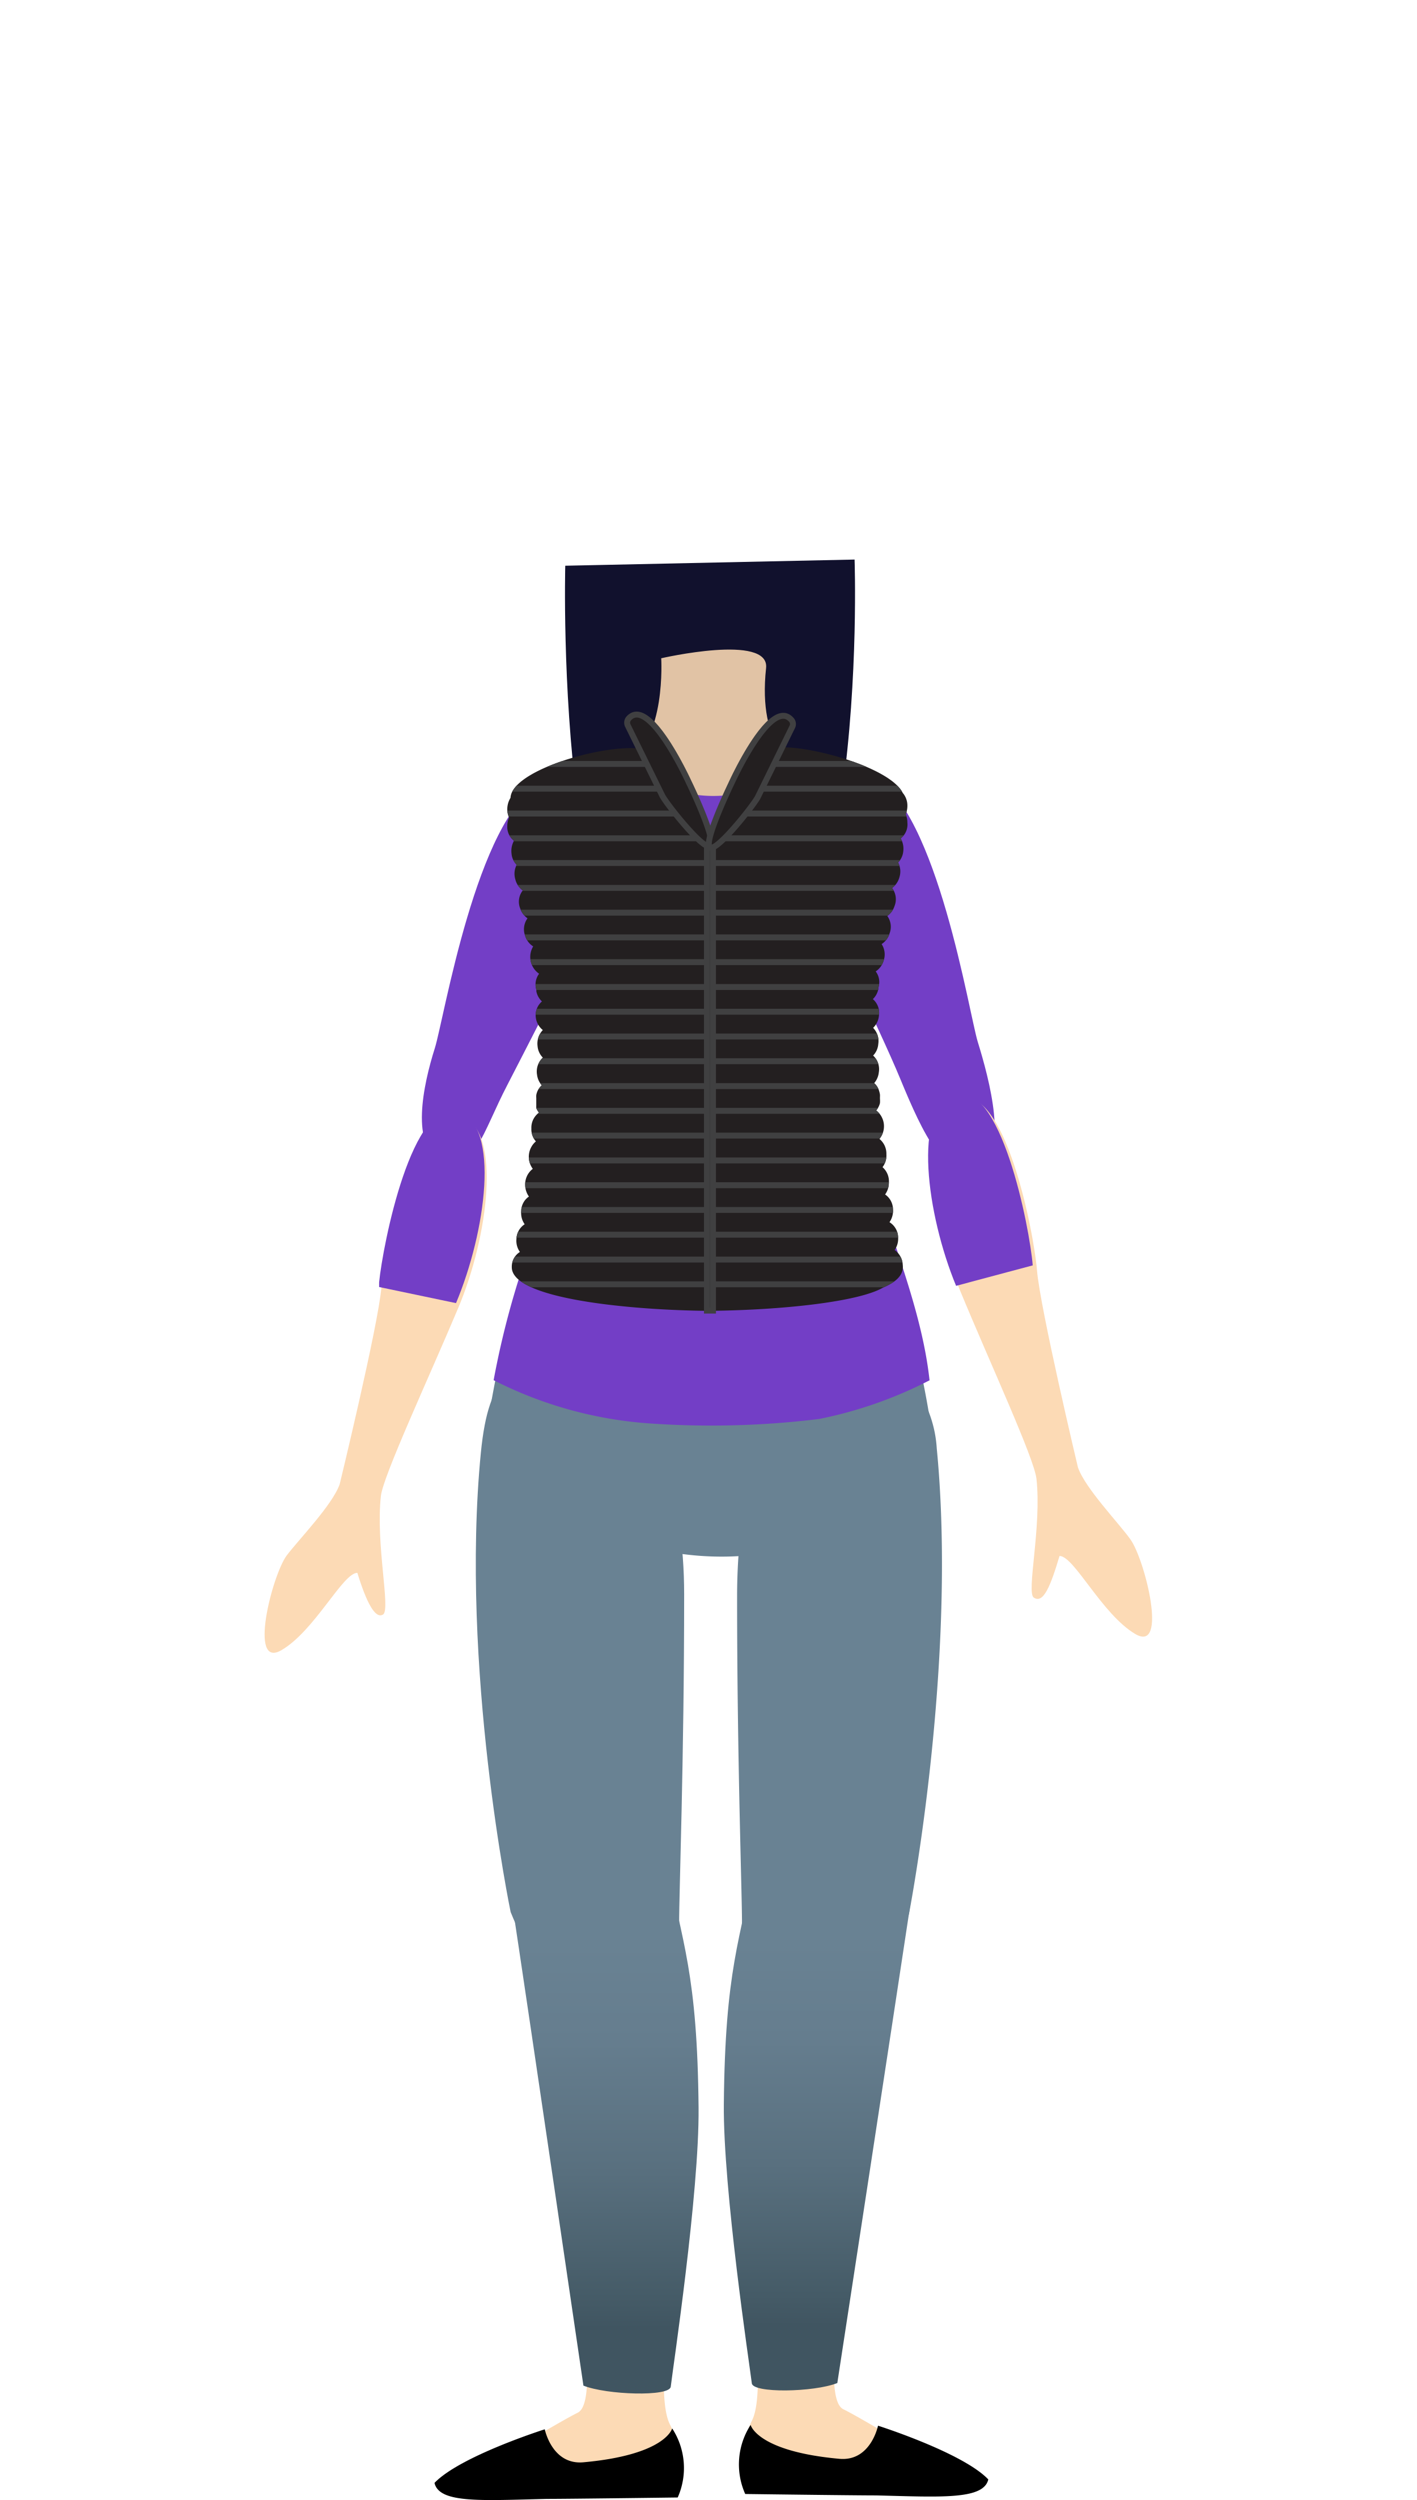 <svg xmlns="http://www.w3.org/2000/svg" xmlns:xlink="http://www.w3.org/1999/xlink" width="110" height="194" viewBox="0 0 110 194"><defs><linearGradient id="linear-gradient" x1="-6608.56" y1="150.63" x2="-6608.56" y2="180.46" gradientTransform="matrix(-1, 0, 0, 1, -6545.06, 0)" gradientUnits="userSpaceOnUse"><stop offset="0" stop-color="#698293"/><stop offset="0.26" stop-color="#657d8e"/><stop offset="0.58" stop-color="#59707f"/><stop offset="0.92" stop-color="#455b67"/><stop offset="1" stop-color="#405561"/></linearGradient><linearGradient id="linear-gradient-2" x1="291.89" y1="150.76" x2="291.89" y2="180.69" gradientTransform="translate(-245)" xlink:href="#linear-gradient"/><clipPath id="clip-path"><path d="M69.92,65.06a1.59,1.59,0,0,1,.2,1,1.45,1.45,0,0,1-.4.87,1.48,1.48,0,0,1,.11,1.11,1.55,1.55,0,0,1-.58.87,1.43,1.43,0,0,1,.19,1.4,1.52,1.52,0,0,1-.56.77,1.42,1.42,0,0,1,.18,1.34,1.49,1.49,0,0,1-.62.84,1.47,1.47,0,0,1,.15,1.3,1.5,1.5,0,0,1-.61.82h0a1.37,1.37,0,0,1,.2,1.28.43.43,0,0,1,0,.11,1.48,1.48,0,0,1-.42.76,1.41,1.41,0,0,1,.47,1.29,1.5,1.5,0,0,1-.45.94,1.47,1.47,0,0,1,.4,1.25,1.45,1.45,0,0,1-.4.9,1.44,1.44,0,0,1,.44,1.31,1.51,1.51,0,0,1-.36.83,1.19,1.19,0,0,1,.36.53,2,2,0,0,1,.09.35,1.48,1.48,0,0,1,0,.21h0v.13a1.88,1.88,0,0,1,0,.33,1.46,1.46,0,0,1-.29.57,1.55,1.55,0,0,1,.25,2.21,1.47,1.47,0,0,1,.54,1.19,1.5,1.5,0,0,1-.3,1A1.46,1.46,0,0,1,69,91.81a1.54,1.54,0,0,1-.29.88,1.39,1.39,0,0,1,.61,1.15,1.54,1.54,0,0,1-.27,1A1.41,1.41,0,0,1,69.72,96a1.55,1.55,0,0,1-.27,1,1.49,1.49,0,0,1,.63,1.16c.14,1.15-1.35,1.65-1.59,1.79-1.91,1.06-7.66,1.71-13.43,1.77a.49.49,0,0,1-.17,0c-5.77-.06-15.2-.89-15.16-3.4a1.34,1.34,0,0,1,.63-1.17,1.49,1.49,0,0,1-.27-1A1.41,1.41,0,0,1,40.73,95a1.49,1.49,0,0,1-.27-1,1.38,1.38,0,0,1,.6-1.15,1.54,1.54,0,0,1-.29-.88,1.5,1.5,0,0,1,.59-1.27,1.57,1.57,0,0,1,.24-2.13,1.41,1.41,0,0,1-.35-1,1.44,1.44,0,0,1,.59-1.23,1.26,1.26,0,0,1-.21-.36l0-.1a.25.25,0,0,1,0-.07.94.94,0,0,0,0-.09l0-.21s0,0,0-.07v-.23a1.57,1.57,0,0,1,0-.23h0a1.28,1.28,0,0,1,.43-.76,1.52,1.52,0,0,1-.37-.82,1.47,1.47,0,0,1,.45-1.33,1.43,1.43,0,0,1-.41-.9,1.51,1.51,0,0,1,.41-1.24A1.47,1.47,0,0,1,41.6,79a1.41,1.41,0,0,1,.47-1.29,1.49,1.49,0,0,1-.43-.76.51.51,0,0,1,0-.13,1.39,1.39,0,0,1,.21-1.26,1.58,1.58,0,0,1-.46-2.12,1.5,1.5,0,0,1-.63-.84,1.45,1.45,0,0,1,.19-1.34,1.54,1.54,0,0,1-.57-.77,1.41,1.41,0,0,1,.2-1.39,1.53,1.53,0,0,1-.58-.88,1.48,1.48,0,0,1,.11-1.11,1.39,1.39,0,0,1-.4-.87,1.65,1.65,0,0,1,.19-1,1.35,1.35,0,0,1-.52-1.13,1.64,1.64,0,0,1,.14-.67,1.51,1.51,0,0,1-.14-.65,1.68,1.68,0,0,1,.25-.88c.11-2.48,9.59-4.81,11.06-3.46h0l4.46,7.35,4-7.5A3.23,3.23,0,0,1,61.06,58h.13c2.79.15,8,1.73,8.89,3.53h0a1.52,1.52,0,0,1,.36,1,1.67,1.67,0,0,1-.13.65,1.76,1.76,0,0,1,.13.66A1.37,1.37,0,0,1,69.92,65.06Z" fill="#231f20"/></clipPath></defs><title>landian-09-body</title><g id="landians"><path d="M43.88,43.9s-1,37.36,10.75,36.58c13-.87,11.71-37.06,11.71-37.06Z" fill="#11112d"/><path d="M67.85,60.28C72.77,63,75.22,78.61,75.9,80.84c.9,2.91,2.46,8.72,0,9.83s-4.25-2.68-6-6.92-5.82-12.23-6.71-15.43C62,64.3,62.94,57.59,67.85,60.28Z" fill="#733ec6"/><path d="M41.94,60.81C37,63.46,34.46,79.09,33.76,81.32c-.92,2.9-1.93,7.65.52,8.79s3.2-2.27,5.1-5.91c3-5.83,6.29-12.12,7.2-15.32C47.72,64.87,46.87,58.16,41.94,60.81Z" fill="#733ec6"/><path d="M70.56,148.53s3.78-19.44,2.16-36.13a9.36,9.36,0,0,0-3.2-6.5c-4.62-4.79-12.3,2.16-12.3,18,0,13,.4,23.28.38,25.56C57.54,157.89,65.93,160.17,70.56,148.53Z" fill="#698293"/><path d="M58.37,187.84c.72-1.42.41-5,.37-7.33s-.86-2.69-2-12.53.45-12.3,1.79-19a4.5,4.5,0,0,1,8.94.89c.23,5.82-2.25,30.48-2.46,30.66-.27,2.16-.6,5.89.45,6.42,1.29.64,3.74,2.15,6.4,3.65,1.51.63,4.18,1.3,4.31,2.09,0,1.27-2.75.77-8.23.66-1.95,0-4.53-.24-6.52-.13C56.61,193.47,57.65,189.27,58.37,187.84Z" fill="#fcdab5"/><path d="M58.27,188.17s.48,2.05,6.89,2.63c2.44.22,3-2.57,3-2.57s6.58,2.09,8.56,4.17C76.35,194,73,193.76,68,193.64c-1.8,0-10.15-.11-10.15-.11A5.63,5.63,0,0,1,58.27,188.17Z"/><path d="M65,184.92s4.34-28.31,5.79-37.93c1.31-8.63-11-8.6-12-3.22-1.37,6.84-2.5,9.11-2.6,19.52-.06,6.61,2,20.24,2.17,21.63C58.37,185.73,63.19,185.64,65,184.92Z" fill="url(#linear-gradient)"/><path d="M39.64,148.37s-3.94-19-2.31-35.66c.32-3.18.9-4.72,2.05-6.18,4.52-5.71,13.73,1.39,13.73,17.19,0,13-.4,23.28-.39,25.56C52.78,157.72,44.31,160,39.64,148.37Z" fill="#698293"/><path d="M52,188.12c-.72-1.43-.42-5-.37-7.33s.86-2.69,2-12.54-.45-12.3-1.79-19a4.51,4.51,0,0,0-9,.9c-.22,5.81,2.26,30.47,2.46,30.65.27,2.16.61,5.89-.45,6.42-1.29.65-3.74,2.15-6.4,3.66-1.5.62-4.17,1.29-4.31,2.08,0,1.27,2.75.77,8.23.66,1.95,0,4.53-.24,6.53-.13C53.78,193.74,52.73,189.55,52,188.12Z" fill="#fcdab5"/><path d="M52.18,188.44s-.48,2.05-6.89,2.63c-2.44.22-3-2.56-3-2.56s-6.57,2.08-8.56,4.16c.36,1.61,3.68,1.36,8.73,1.24,1.8,0,10.15-.11,10.15-.11A5.63,5.63,0,0,0,52.18,188.44Z"/><path d="M45.29,185.12s-4.2-28.64-5.66-38.26c-1.3-8.62,10.95-8.2,12-2.82,1.37,6.84,2.5,9.11,2.6,19.52.06,6.61-2,20.24-2.16,21.64C52,186,47.08,185.84,45.29,185.12Z" fill="url(#linear-gradient-2)"/><path d="M51.33,51.08s.39,6.34-2.66,8c-.67.37,3.23,27.62,6.78,27.86,2.52.16,4.88-22.08,6.41-27.51,0,0-3.07-1.34-2.39-7.59C59.76,49.14,51.33,51.08,51.33,51.08Z" fill="#e1c3a5"/><path d="M41.58,95a106.28,106.28,0,0,0-3.78,15.78c-.15.89,7.67,9.16,15.26,9.82a22.85,22.85,0,0,0,4.33.15C65,120.41,72.47,112,72.32,111a73,73,0,0,0-4.43-16.4Z" fill="#698293"/><path d="M48.68,58.62s-4.94.89-5.71,2c-.22,2.69-1,7.3.57,12.26.5,1.62,1,5.25.57,12.28-.17,2.92-2,8.58-3.12,11.94a66.47,66.47,0,0,0-2.67,10,31.42,31.42,0,0,0,12.17,3.36,68.76,68.76,0,0,0,13.1-.35,32.66,32.66,0,0,0,8.57-3c-.81-7.42-4.83-14.57-5.91-22.76a35,35,0,0,1,.62-11.77c1.54-5,.22-9.89,0-12.57-1.31-1-5.53-1.43-5.53-1.43s-.12,1.32-3,2.74a10.09,10.09,0,0,1-6.26-.11A7.29,7.29,0,0,1,48.68,58.62Z" fill="#733ec6"/><path d="M69.92,65.06a1.59,1.59,0,0,1,.2,1,1.45,1.45,0,0,1-.4.87,1.48,1.48,0,0,1,.11,1.11,1.55,1.55,0,0,1-.58.87,1.43,1.43,0,0,1,.19,1.4,1.52,1.52,0,0,1-.56.77,1.42,1.42,0,0,1,.18,1.34,1.49,1.49,0,0,1-.62.84,1.47,1.47,0,0,1,.15,1.3,1.5,1.5,0,0,1-.61.82h0a1.37,1.37,0,0,1,.2,1.28.43.43,0,0,1,0,.11,1.48,1.48,0,0,1-.42.76,1.41,1.41,0,0,1,.47,1.29,1.5,1.5,0,0,1-.45.94,1.47,1.47,0,0,1,.4,1.25,1.45,1.45,0,0,1-.4.9,1.44,1.44,0,0,1,.44,1.31,1.51,1.51,0,0,1-.36.83,1.19,1.19,0,0,1,.36.53,2,2,0,0,1,.09.35,1.48,1.48,0,0,1,0,.21h0v.13a1.88,1.88,0,0,1,0,.33,1.46,1.46,0,0,1-.29.57,1.55,1.55,0,0,1,.25,2.21,1.47,1.47,0,0,1,.54,1.19,1.5,1.5,0,0,1-.3,1A1.46,1.46,0,0,1,69,91.81a1.54,1.54,0,0,1-.29.88,1.39,1.39,0,0,1,.61,1.15,1.54,1.54,0,0,1-.27,1A1.41,1.41,0,0,1,69.72,96a1.55,1.55,0,0,1-.27,1,1.49,1.49,0,0,1,.63,1.16c.14,1.15-1.35,1.65-1.59,1.79-1.91,1.06-7.66,1.71-13.43,1.77a.49.49,0,0,1-.17,0c-5.77-.06-15.2-.89-15.16-3.4a1.34,1.34,0,0,1,.63-1.17,1.49,1.49,0,0,1-.27-1A1.41,1.41,0,0,1,40.73,95a1.49,1.49,0,0,1-.27-1,1.38,1.38,0,0,1,.6-1.15,1.54,1.54,0,0,1-.29-.88,1.5,1.5,0,0,1,.59-1.27,1.57,1.57,0,0,1,.24-2.13,1.41,1.41,0,0,1-.35-1,1.44,1.44,0,0,1,.59-1.23,1.26,1.26,0,0,1-.21-.36l0-.1a.25.25,0,0,1,0-.07.94.94,0,0,0,0-.09l0-.21s0,0,0-.07v-.23a1.57,1.57,0,0,1,0-.23h0a1.28,1.28,0,0,1,.43-.76,1.52,1.52,0,0,1-.37-.82,1.47,1.47,0,0,1,.45-1.33,1.43,1.43,0,0,1-.41-.9,1.51,1.51,0,0,1,.41-1.24A1.47,1.47,0,0,1,41.6,79a1.41,1.41,0,0,1,.47-1.29,1.49,1.49,0,0,1-.43-.76.51.51,0,0,1,0-.13,1.39,1.39,0,0,1,.21-1.26,1.58,1.58,0,0,1-.46-2.12,1.5,1.5,0,0,1-.63-.84,1.45,1.45,0,0,1,.19-1.34,1.54,1.54,0,0,1-.57-.77,1.41,1.41,0,0,1,.2-1.39,1.53,1.53,0,0,1-.58-.88,1.48,1.48,0,0,1,.11-1.11,1.39,1.39,0,0,1-.4-.87,1.65,1.65,0,0,1,.19-1,1.35,1.35,0,0,1-.52-1.13,1.64,1.64,0,0,1,.14-.67,1.51,1.51,0,0,1-.14-.65,1.68,1.68,0,0,1,.25-.88c.11-2.48,9.59-4.81,11.06-3.46h0l4.46,7.35,4-7.5A3.23,3.23,0,0,1,61.06,58h.13c2.79.15,8,1.73,8.89,3.53h0a1.52,1.52,0,0,1,.36,1,1.67,1.67,0,0,1-.13.65,1.76,1.76,0,0,1,.13.66A1.37,1.37,0,0,1,69.92,65.06Z" fill="#231f20"/><g clip-path="url(#clip-path)"><line x1="31.03" y1="59.28" x2="91.35" y2="59.28" fill="#808184" stroke="#404041" stroke-miterlimit="10" stroke-width="0.46"/><line x1="31.03" y1="61.2" x2="91.35" y2="61.2" fill="#808184" stroke="#404041" stroke-miterlimit="10" stroke-width="0.46"/><line x1="31.03" y1="65.05" x2="91.35" y2="65.05" fill="#808184" stroke="#404041" stroke-miterlimit="10" stroke-width="0.46"/><line x1="31.03" y1="68.9" x2="91.35" y2="68.9" fill="#808184" stroke="#404041" stroke-miterlimit="10" stroke-width="0.46"/><line x1="31.03" y1="63.13" x2="91.35" y2="63.13" fill="#808184" stroke="#404041" stroke-miterlimit="10" stroke-width="0.46"/><line x1="31.03" y1="66.97" x2="91.35" y2="66.97" fill="#808184" stroke="#404041" stroke-miterlimit="10" stroke-width="0.46"/><line x1="31.03" y1="74.66" x2="91.35" y2="74.66" fill="#808184" stroke="#404041" stroke-miterlimit="10" stroke-width="0.46"/><line x1="31.03" y1="76.59" x2="91.35" y2="76.59" fill="#808184" stroke="#404041" stroke-miterlimit="10" stroke-width="0.46"/><line x1="31.03" y1="70.82" x2="91.35" y2="70.82" fill="#808184" stroke="#404041" stroke-miterlimit="10" stroke-width="0.46"/><line x1="31.03" y1="72.74" x2="91.35" y2="72.74" fill="#808184" stroke="#404041" stroke-miterlimit="10" stroke-width="0.46"/><line x1="31.03" y1="82.35" x2="91.35" y2="82.35" fill="#808184" stroke="#404041" stroke-miterlimit="10" stroke-width="0.46"/><line x1="31.03" y1="88.12" x2="91.35" y2="88.12" fill="#808184" stroke="#404041" stroke-miterlimit="10" stroke-width="0.46"/><line x1="31.03" y1="84.28" x2="91.35" y2="84.28" fill="#808184" stroke="#404041" stroke-miterlimit="10" stroke-width="0.46"/><line x1="31.03" y1="90.05" x2="91.35" y2="90.05" fill="#808184" stroke="#404041" stroke-miterlimit="10" stroke-width="0.46"/><line x1="31.03" y1="78.51" x2="91.35" y2="78.51" fill="#808184" stroke="#404041" stroke-miterlimit="10" stroke-width="0.46"/><line x1="31.03" y1="80.43" x2="91.35" y2="80.43" fill="#808184" stroke="#404041" stroke-miterlimit="10" stroke-width="0.46"/><line x1="31.03" y1="86.2" x2="91.35" y2="86.2" fill="#808184" stroke="#404041" stroke-miterlimit="10" stroke-width="0.46"/><line x1="31.03" y1="91.97" x2="91.35" y2="91.97" fill="#808184" stroke="#404041" stroke-miterlimit="10" stroke-width="0.46"/><line x1="31.03" y1="97.74" x2="91.35" y2="97.74" fill="#808184" stroke="#404041" stroke-miterlimit="10" stroke-width="0.46"/><line x1="31.03" y1="99.66" x2="91.35" y2="99.66" fill="#808184" stroke="#404041" stroke-miterlimit="10" stroke-width="0.46"/><line x1="31.03" y1="93.89" x2="91.35" y2="93.89" fill="#808184" stroke="#404041" stroke-miterlimit="10" stroke-width="0.46"/><line x1="31.03" y1="95.81" x2="91.35" y2="95.81" fill="#808184" stroke="#404041" stroke-miterlimit="10" stroke-width="0.46"/></g><rect x="54.88" y="65.27" width="0.47" height="36.43" fill="#221f1f" stroke="#404041" stroke-miterlimit="10" stroke-width="0.46"/><path d="M53.48,60.73c.28.57,2.2,4.65,1.63,4.93s-3.42-3.35-3.7-3.92l-2.67-5.43a.5.5,0,0,1,.06-.55C50.4,53.94,53.48,60.73,53.48,60.73Z" fill="#231f20" stroke="#404041" stroke-miterlimit="10" stroke-width="0.46"/><path d="M56.76,60.83c-.28.58-2.2,4.66-1.63,4.94s3.42-3.35,3.7-3.92l2.67-5.44a.48.48,0,0,0-.06-.54C59.84,54,56.76,60.83,56.76,60.83Z" fill="#231f20" stroke="#404041" stroke-miterlimit="10" stroke-width="0.46"/><path d="M83.68,113.87s-2.94-12.36-3.18-15.3S78,84,74.37,85.25c-3.23,1.12-2.13,9.35.17,14.92s5.75,13,5.92,14.59c.41,3.75-.8,8.82-.21,9.21.75.51,1.31-.92,2-3.23,1.13,0,3.28,4.51,5.87,6.05s.75-5.8-.37-7.34C86.89,118.23,84.24,115.49,83.68,113.87Z" fill="#fcdab5"/><path d="M80.17,98.19c-.24-2.93-2.49-14.52-6.11-13.26-3.22,1.11-2.13,9.31.16,14.85" fill="#733ec6"/><path d="M26.37,115.17s3-12.35,3.24-15.29,2.56-14.57,6.19-13.29C39,87.72,37.89,96,35.57,101.5s-5.81,13-6,14.57c-.42,3.74.77,8.82.17,9.21s-1.29-.92-2-3.23c-1.13,0-3.3,4.49-5.89,6s-.73-5.8.4-7.34C23.15,119.51,25.81,116.78,26.37,115.17Z" fill="#fcdab5"/><path d="M29.43,99.87c0-.14,0-.26,0-.36C29.72,96.58,32,85,35.63,86.26c3.21,1.13,2.09,9.33-.23,14.86" fill="#733ec6"/></g></svg>
